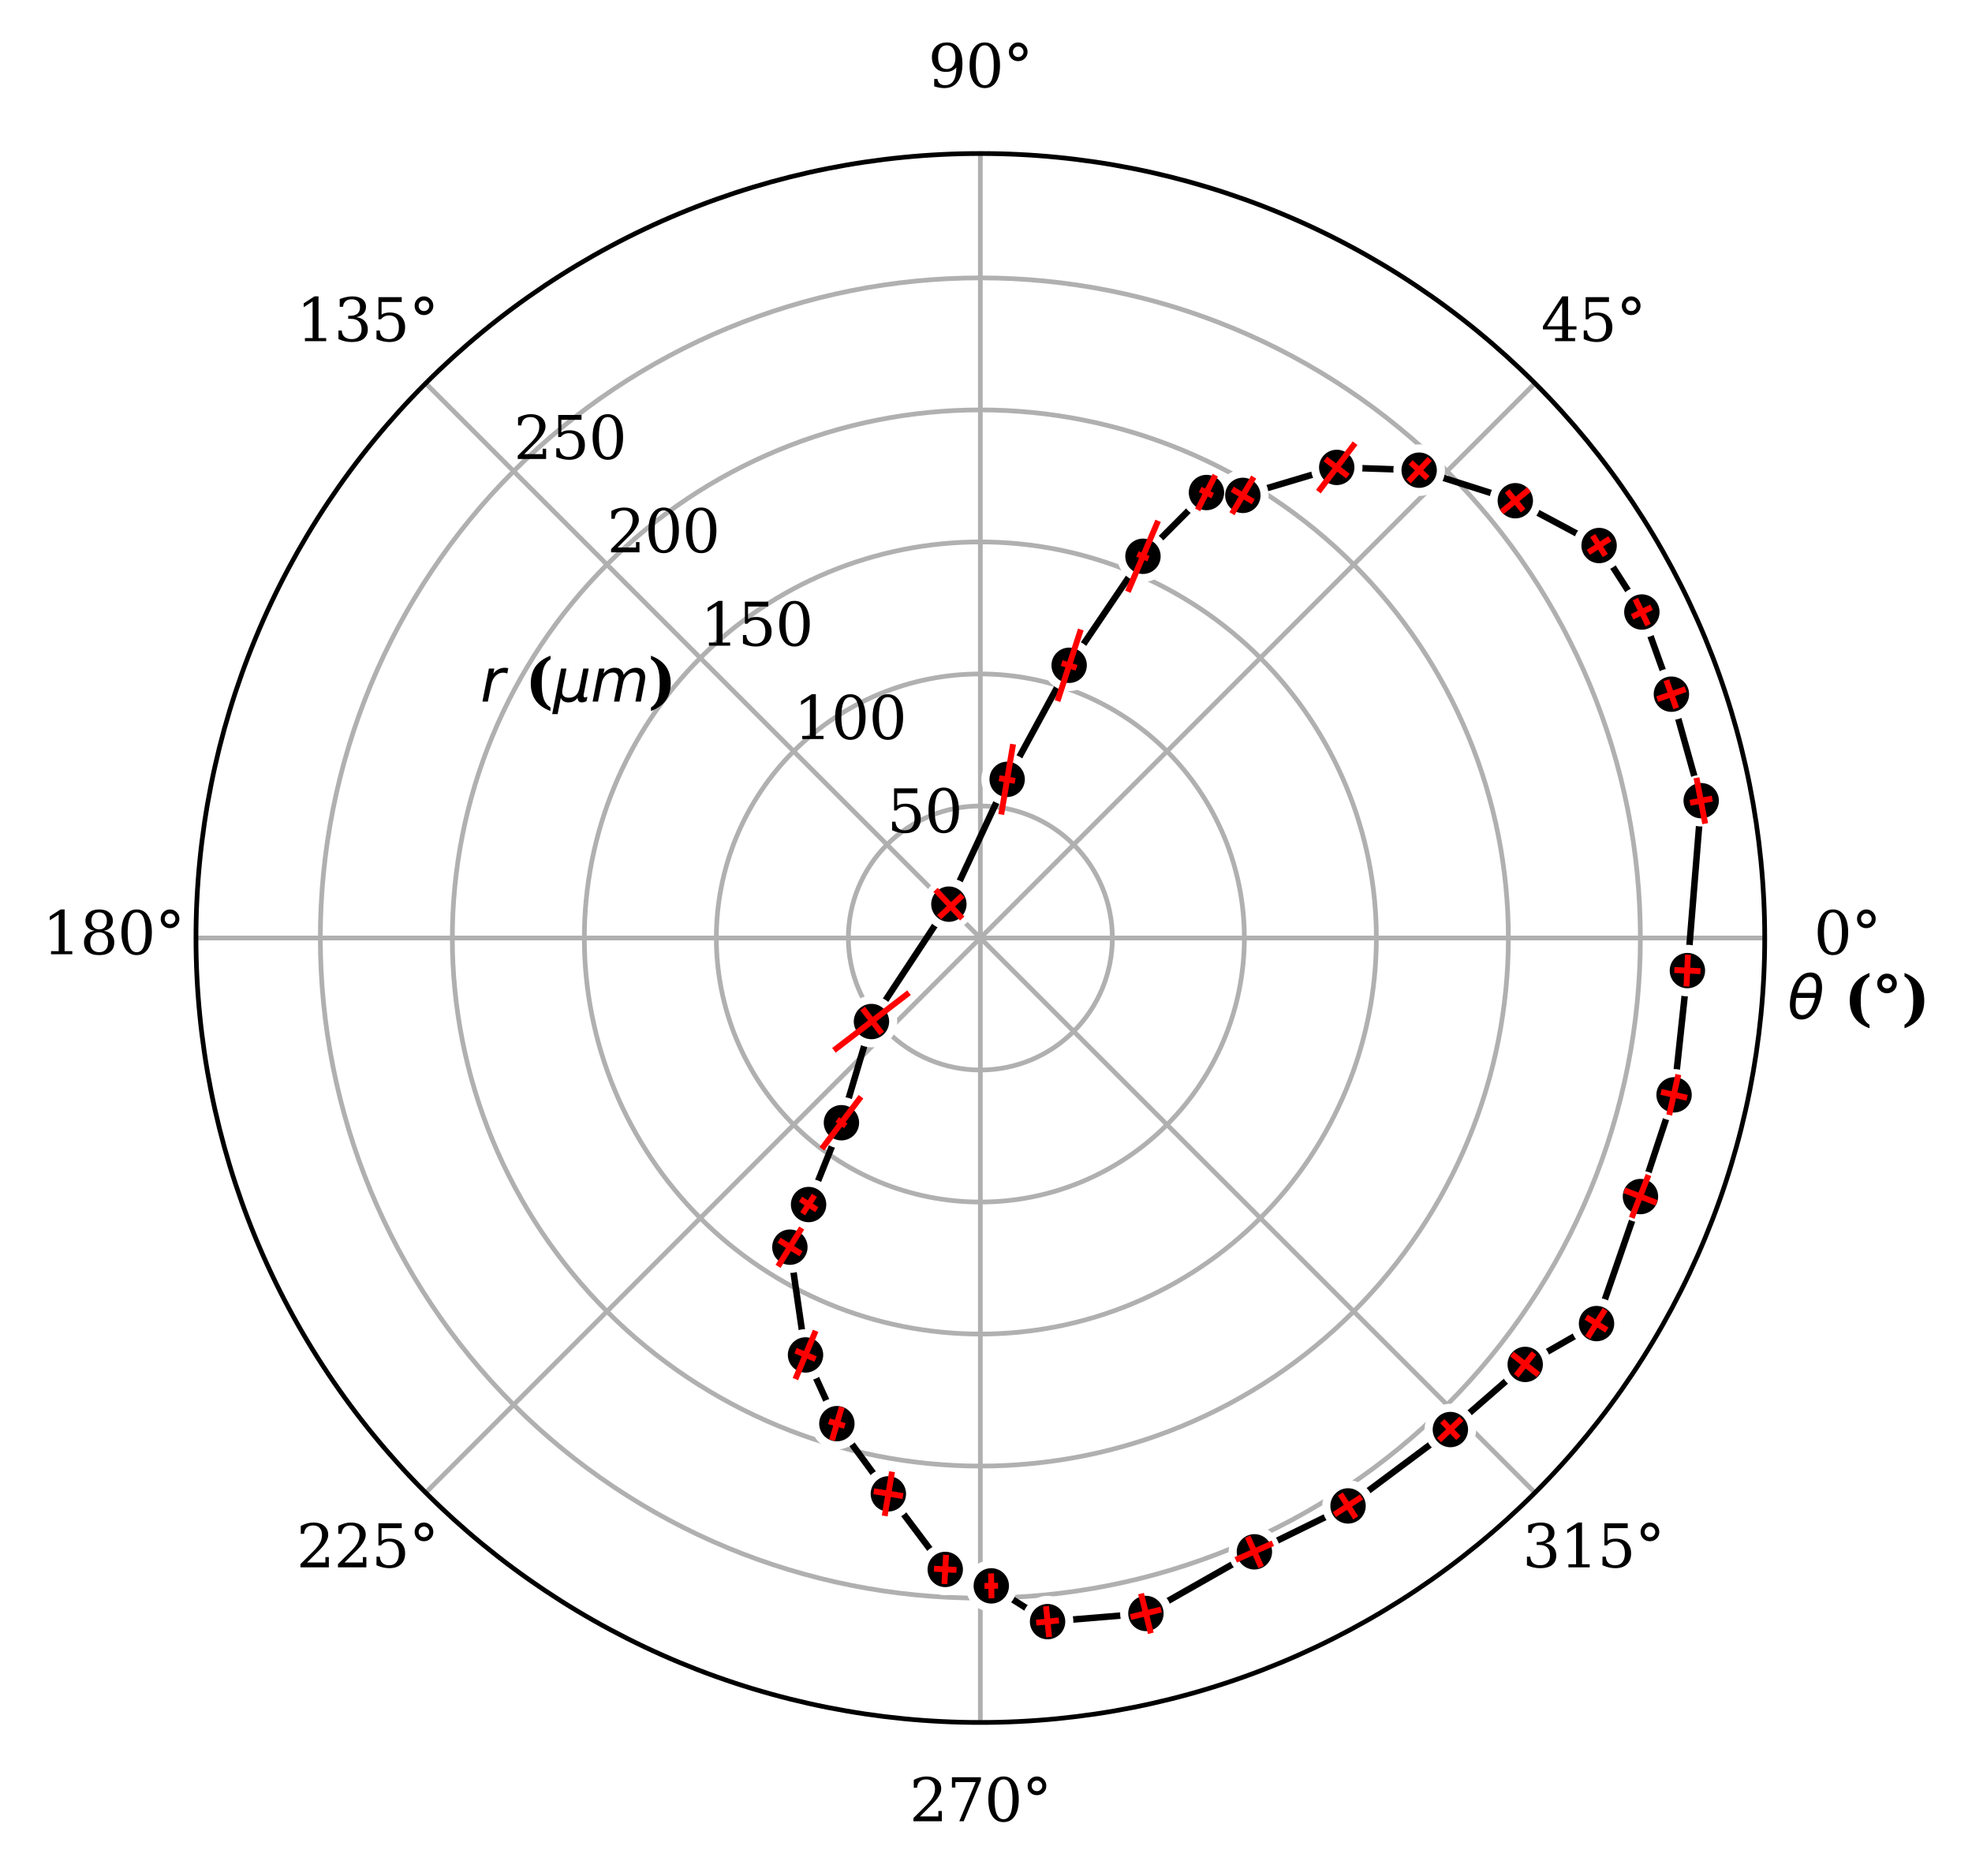 <?xml version="1.0" encoding="utf-8" standalone="no"?>
<!DOCTYPE svg PUBLIC "-//W3C//DTD SVG 1.1//EN"
  "http://www.w3.org/Graphics/SVG/1.1/DTD/svg11.dtd">
<svg xmlns:xlink="http://www.w3.org/1999/xlink" width="334.517pt" height="318.19pt" viewBox="0 0 334.517 318.19" xmlns="http://www.w3.org/2000/svg" version="1.1">
 <defs>
  <style type="text/css">*{stroke-linejoin: round; stroke-linecap: butt}</style>
 </defs>
 <g id="figure_1">
  <g id="patch_1">
   <path d="M 0 318.19 
L 334.517 318.19 
L 334.517 0 
L 0 0 
z
" style="fill: #ffffff"/>
  </g>
  <g id="axes_1">
   <g id="patch_2">
    <path d="M 299.356 159.095 
C 299.356 141.622 295.914 124.319 289.227 108.177 
C 282.541 92.034 272.74 77.365 260.385 65.01 
C 248.029 52.655 233.361 42.854 217.218 36.167 
C 201.075 29.481 183.773 26.039 166.3 26.039 
C 148.827 26.039 131.524 29.481 115.381 36.167 
C 99.239 42.854 84.57 52.655 72.215 65.01 
C 59.86 77.365 50.059 92.034 43.372 108.177 
C 36.686 124.319 33.244 141.622 33.244 159.095 
C 33.244 176.568 36.686 193.871 43.372 210.013 
C 50.059 226.156 59.86 240.825 72.215 253.18 
C 84.57 265.535 99.239 275.336 115.381 282.023 
C 131.524 288.709 148.827 292.151 166.3 292.151 
C 183.773 292.151 201.075 288.709 217.218 282.023 
C 233.361 275.336 248.029 265.535 260.385 253.18 
C 272.74 240.825 282.541 226.156 289.227 210.013 
C 295.914 193.871 299.356 176.568 299.356 159.095 
M 166.3 159.095 
C 166.3 159.095 166.3 159.095 166.3 159.095 
C 166.3 159.095 166.3 159.095 166.3 159.095 
C 166.3 159.095 166.3 159.095 166.3 159.095 
C 166.3 159.095 166.3 159.095 166.3 159.095 
C 166.3 159.095 166.3 159.095 166.3 159.095 
C 166.3 159.095 166.3 159.095 166.3 159.095 
C 166.3 159.095 166.3 159.095 166.3 159.095 
C 166.3 159.095 166.3 159.095 166.3 159.095 
C 166.3 159.095 166.3 159.095 166.3 159.095 
C 166.3 159.095 166.3 159.095 166.3 159.095 
C 166.3 159.095 166.3 159.095 166.3 159.095 
C 166.3 159.095 166.3 159.095 166.3 159.095 
C 166.3 159.095 166.3 159.095 166.3 159.095 
C 166.3 159.095 166.3 159.095 166.3 159.095 
C 166.3 159.095 166.3 159.095 166.3 159.095 
C 166.3 159.095 166.3 159.095 166.3 159.095 
M 299.356 159.095 
z
" style="fill: #ffffff"/>
   </g>
   <g id="matplotlib.axis_1">
    <g id="xtick_1">
     <g id="line2d_1">
      <path d="M 166.3 159.095 
L 299.356 159.095 
" clip-path="url(#p0f76229f3e)" style="fill: none; stroke: #b0b0b0; stroke-width: 0.8; stroke-linecap: square"/>
     </g>
     <g id="text_1">
      <!-- 0° -->
      <g transform="translate(307.675 161.854) scale(0.1 -0.1)">
       <defs>
        <path id="DejaVuSerif-30" d="M 2034 219 
Q 2513 219 2750 744 
Q 2988 1269 2988 2328 
Q 2988 3391 2750 3916 
Q 2513 4441 2034 4441 
Q 1556 4441 1318 3916 
Q 1081 3391 1081 2328 
Q 1081 1269 1318 744 
Q 1556 219 2034 219 
z
M 2034 -91 
Q 1275 -91 848 546 
Q 422 1184 422 2328 
Q 422 3475 848 4112 
Q 1275 4750 2034 4750 
Q 2797 4750 3222 4112 
Q 3647 3475 3647 2328 
Q 3647 1184 3222 546 
Q 2797 -91 2034 -91 
z
" transform="scale(0.016)"/>
        <path id="DejaVuSerif-b0" d="M 1600 4319 
Q 1363 4319 1200 4155 
Q 1038 3991 1038 3750 
Q 1038 3513 1198 3353 
Q 1359 3194 1600 3194 
Q 1838 3194 2000 3355 
Q 2163 3516 2163 3750 
Q 2163 3984 1997 4151 
Q 1831 4319 1600 4319 
z
M 1600 4750 
Q 1800 4750 1984 4673 
Q 2169 4597 2303 4453 
Q 2447 4313 2519 4134 
Q 2591 3956 2591 3750 
Q 2591 3338 2302 3052 
Q 2013 2766 1594 2766 
Q 1172 2766 890 3047 
Q 609 3328 609 3750 
Q 609 4169 896 4459 
Q 1184 4750 1600 4750 
z
" transform="scale(0.016)"/>
       </defs>
       <use xlink:href="#DejaVuSerif-30"/>
       <use xlink:href="#DejaVuSerif-b0" x="63.623"/>
      </g>
     </g>
    </g>
    <g id="xtick_2">
     <g id="line2d_2">
      <path d="M 166.3 159.095 
L 260.385 65.01 
" clip-path="url(#p0f76229f3e)" style="fill: none; stroke: #b0b0b0; stroke-width: 0.8; stroke-linecap: square"/>
     </g>
     <g id="text_2">
      <!-- 45° -->
      <g transform="translate(261.422 57.87) scale(0.1 -0.1)">
       <defs>
        <path id="DejaVuSerif-34" d="M 2234 1581 
L 2234 4063 
L 641 1581 
L 2234 1581 
z
M 3609 0 
L 1484 0 
L 1484 331 
L 2234 331 
L 2234 1247 
L 197 1247 
L 197 1588 
L 2241 4750 
L 2859 4750 
L 2859 1581 
L 3750 1581 
L 3750 1247 
L 2859 1247 
L 2859 331 
L 3609 331 
L 3609 0 
z
" transform="scale(0.016)"/>
        <path id="DejaVuSerif-35" d="M 3219 4666 
L 3219 4153 
L 1081 4153 
L 1081 2816 
Q 1244 2928 1461 2984 
Q 1678 3041 1947 3041 
Q 2703 3041 3140 2622 
Q 3578 2203 3578 1478 
Q 3578 738 3136 323 
Q 2694 -91 1894 -91 
Q 1572 -91 1234 -12 
Q 897 66 544 225 
L 544 1131 
L 897 1131 
Q 925 688 1179 453 
Q 1434 219 1894 219 
Q 2388 219 2653 544 
Q 2919 869 2919 1478 
Q 2919 2084 2655 2407 
Q 2391 2731 1894 2731 
Q 1613 2731 1398 2631 
Q 1184 2531 1019 2322 
L 750 2322 
L 750 4666 
L 3219 4666 
z
" transform="scale(0.016)"/>
       </defs>
       <use xlink:href="#DejaVuSerif-34"/>
       <use xlink:href="#DejaVuSerif-35" x="63.623"/>
       <use xlink:href="#DejaVuSerif-b0" x="127.246"/>
      </g>
     </g>
    </g>
    <g id="xtick_3">
     <g id="line2d_3">
      <path d="M 166.3 159.095 
L 166.3 26.039 
" clip-path="url(#p0f76229f3e)" style="fill: none; stroke: #b0b0b0; stroke-width: 0.8; stroke-linecap: square"/>
     </g>
     <g id="text_3">
      <!-- 90° -->
      <g transform="translate(157.437 14.798) scale(0.1 -0.1)">
       <defs>
        <path id="DejaVuSerif-39" d="M 2994 2091 
Q 2784 1856 2512 1740 
Q 2241 1625 1900 1625 
Q 1206 1625 804 2044 
Q 403 2463 403 3188 
Q 403 3897 839 4323 
Q 1275 4750 2003 4750 
Q 2794 4750 3217 4161 
Q 3641 3572 3641 2478 
Q 3641 1253 3137 581 
Q 2634 -91 1722 -91 
Q 1475 -91 1203 -44 
Q 931 3 647 97 
L 647 872 
L 997 872 
Q 1038 556 1241 387 
Q 1444 219 1784 219 
Q 2391 219 2687 676 
Q 2984 1134 2994 2091 
z
M 1978 4441 
Q 1534 4441 1298 4117 
Q 1063 3794 1063 3188 
Q 1063 2581 1298 2256 
Q 1534 1931 1978 1931 
Q 2422 1931 2658 2245 
Q 2894 2559 2894 3150 
Q 2894 3772 2656 4106 
Q 2419 4441 1978 4441 
z
" transform="scale(0.016)"/>
       </defs>
       <use xlink:href="#DejaVuSerif-39"/>
       <use xlink:href="#DejaVuSerif-30" x="63.623"/>
       <use xlink:href="#DejaVuSerif-b0" x="127.246"/>
      </g>
     </g>
    </g>
    <g id="xtick_4">
     <g id="line2d_4">
      <path d="M 166.3 159.095 
L 72.215 65.01 
" clip-path="url(#p0f76229f3e)" style="fill: none; stroke: #b0b0b0; stroke-width: 0.8; stroke-linecap: square"/>
     </g>
     <g id="text_4">
      <!-- 135° -->
      <g transform="translate(50.272 57.87) scale(0.1 -0.1)">
       <defs>
        <path id="DejaVuSerif-31" d="M 909 0 
L 909 331 
L 1722 331 
L 1722 4213 
L 781 3603 
L 781 4013 
L 1919 4750 
L 2350 4750 
L 2350 331 
L 3163 331 
L 3163 0 
L 909 0 
z
" transform="scale(0.016)"/>
        <path id="DejaVuSerif-33" d="M 622 4469 
Q 988 4606 1323 4678 
Q 1659 4750 1953 4750 
Q 2638 4750 3022 4454 
Q 3406 4159 3406 3634 
Q 3406 3213 3140 2930 
Q 2875 2647 2388 2547 
Q 2963 2466 3280 2130 
Q 3597 1794 3597 1259 
Q 3597 606 3158 257 
Q 2719 -91 1894 -91 
Q 1528 -91 1179 -12 
Q 831 66 488 225 
L 488 1131 
L 838 1131 
Q 869 681 1141 450 
Q 1413 219 1906 219 
Q 2384 219 2661 495 
Q 2938 772 2938 1253 
Q 2938 1803 2653 2086 
Q 2369 2369 1819 2369 
L 1522 2369 
L 1522 2688 
L 1678 2688 
Q 2225 2688 2498 2914 
Q 2772 3141 2772 3597 
Q 2772 4006 2547 4223 
Q 2322 4441 1900 4441 
Q 1478 4441 1245 4241 
Q 1013 4041 972 3647 
L 622 3647 
L 622 4469 
z
" transform="scale(0.016)"/>
       </defs>
       <use xlink:href="#DejaVuSerif-31"/>
       <use xlink:href="#DejaVuSerif-33" x="63.623"/>
       <use xlink:href="#DejaVuSerif-35" x="127.246"/>
       <use xlink:href="#DejaVuSerif-b0" x="190.869"/>
      </g>
     </g>
    </g>
    <g id="xtick_5">
     <g id="line2d_5">
      <path d="M 166.3 159.095 
L 33.244 159.095 
" clip-path="url(#p0f76229f3e)" style="fill: none; stroke: #b0b0b0; stroke-width: 0.8; stroke-linecap: square"/>
     </g>
     <g id="text_5">
      <!-- 180° -->
      <g transform="translate(7.2 161.854) scale(0.1 -0.1)">
       <defs>
        <path id="DejaVuSerif-38" d="M 2981 1275 
Q 2981 1775 2732 2051 
Q 2484 2328 2034 2328 
Q 1584 2328 1336 2051 
Q 1088 1775 1088 1275 
Q 1088 772 1336 495 
Q 1584 219 2034 219 
Q 2484 219 2732 495 
Q 2981 772 2981 1275 
z
M 2853 3541 
Q 2853 3966 2637 4203 
Q 2422 4441 2034 4441 
Q 1650 4441 1433 4203 
Q 1216 3966 1216 3541 
Q 1216 3113 1433 2875 
Q 1650 2638 2034 2638 
Q 2422 2638 2637 2875 
Q 2853 3113 2853 3541 
z
M 2516 2484 
Q 3047 2413 3344 2092 
Q 3641 1772 3641 1275 
Q 3641 619 3225 264 
Q 2809 -91 2034 -91 
Q 1263 -91 845 264 
Q 428 619 428 1275 
Q 428 1772 725 2092 
Q 1022 2413 1556 2484 
Q 1084 2569 832 2842 
Q 581 3116 581 3541 
Q 581 4103 968 4426 
Q 1356 4750 2034 4750 
Q 2713 4750 3100 4426 
Q 3488 4103 3488 3541 
Q 3488 3116 3236 2842 
Q 2984 2569 2516 2484 
z
" transform="scale(0.016)"/>
       </defs>
       <use xlink:href="#DejaVuSerif-31"/>
       <use xlink:href="#DejaVuSerif-38" x="63.623"/>
       <use xlink:href="#DejaVuSerif-30" x="127.246"/>
       <use xlink:href="#DejaVuSerif-b0" x="190.869"/>
      </g>
     </g>
    </g>
    <g id="xtick_6">
     <g id="line2d_6">
      <path d="M 166.3 159.095 
L 72.215 253.18 
" clip-path="url(#p0f76229f3e)" style="fill: none; stroke: #b0b0b0; stroke-width: 0.8; stroke-linecap: square"/>
     </g>
     <g id="text_6">
      <!-- 225° -->
      <g transform="translate(50.272 265.839) scale(0.1 -0.1)">
       <defs>
        <path id="DejaVuSerif-32" d="M 819 3553 
L 469 3553 
L 469 4384 
Q 803 4563 1142 4656 
Q 1481 4750 1806 4750 
Q 2534 4750 2956 4397 
Q 3378 4044 3378 3438 
Q 3378 2753 2422 1800 
Q 2347 1728 2309 1691 
L 1131 513 
L 3078 513 
L 3078 1088 
L 3444 1088 
L 3444 0 
L 434 0 
L 434 341 
L 1850 1753 
Q 2319 2222 2519 2614 
Q 2719 3006 2719 3438 
Q 2719 3909 2473 4175 
Q 2228 4441 1797 4441 
Q 1350 4441 1106 4219 
Q 863 3997 819 3553 
z
" transform="scale(0.016)"/>
       </defs>
       <use xlink:href="#DejaVuSerif-32"/>
       <use xlink:href="#DejaVuSerif-32" x="63.623"/>
       <use xlink:href="#DejaVuSerif-35" x="127.246"/>
       <use xlink:href="#DejaVuSerif-b0" x="190.869"/>
      </g>
     </g>
    </g>
    <g id="xtick_7">
     <g id="line2d_7">
      <path d="M 166.3 159.095 
L 166.3 292.151 
" clip-path="url(#p0f76229f3e)" style="fill: none; stroke: #b0b0b0; stroke-width: 0.8; stroke-linecap: square"/>
     </g>
     <g id="text_7">
      <!-- 270° -->
      <g transform="translate(154.256 308.91) scale(0.1 -0.1)">
       <defs>
        <path id="DejaVuSerif-37" d="M 3609 4347 
L 1784 0 
L 1319 0 
L 3059 4153 
L 903 4153 
L 903 3578 
L 538 3578 
L 538 4666 
L 3609 4666 
L 3609 4347 
z
" transform="scale(0.016)"/>
       </defs>
       <use xlink:href="#DejaVuSerif-32"/>
       <use xlink:href="#DejaVuSerif-37" x="63.623"/>
       <use xlink:href="#DejaVuSerif-30" x="127.246"/>
       <use xlink:href="#DejaVuSerif-b0" x="190.869"/>
      </g>
     </g>
    </g>
    <g id="xtick_8">
     <g id="line2d_8">
      <path d="M 166.3 159.095 
L 260.385 253.18 
" clip-path="url(#p0f76229f3e)" style="fill: none; stroke: #b0b0b0; stroke-width: 0.8; stroke-linecap: square"/>
     </g>
     <g id="text_8">
      <!-- 315° -->
      <g transform="translate(258.24 265.839) scale(0.1 -0.1)">
       <use xlink:href="#DejaVuSerif-33"/>
       <use xlink:href="#DejaVuSerif-31" x="63.623"/>
       <use xlink:href="#DejaVuSerif-35" x="127.246"/>
       <use xlink:href="#DejaVuSerif-b0" x="190.869"/>
      </g>
     </g>
    </g>
   </g>
   <g id="matplotlib.axis_2">
    <g id="ytick_1">
     <g id="line2d_9">
      <path d="M 188.692 159.095 
C 188.692 156.155 188.113 153.243 186.988 150.526 
C 185.862 147.809 184.213 145.34 182.134 143.261 
C 180.054 141.182 177.586 139.532 174.869 138.407 
C 172.152 137.282 169.24 136.703 166.3 136.703 
C 163.359 136.703 160.447 137.282 157.731 138.407 
C 155.014 139.532 152.545 141.182 150.466 143.261 
C 148.387 145.34 146.737 147.809 145.612 150.526 
C 144.487 153.243 143.907 156.155 143.907 159.095 
C 143.907 162.036 144.487 164.948 145.612 167.664 
C 146.737 170.381 148.387 172.85 150.466 174.929 
C 152.545 177.008 155.014 178.658 157.731 179.783 
C 160.447 180.908 163.359 181.488 166.3 181.488 
C 169.24 181.488 172.152 180.908 174.869 179.783 
C 177.586 178.658 180.054 177.008 182.134 174.929 
C 184.213 172.85 185.862 170.381 186.988 167.664 
C 188.113 164.948 188.692 162.036 188.692 159.095 
" clip-path="url(#p0f76229f3e)" style="fill: none; stroke: #b0b0b0; stroke-width: 0.8; stroke-linecap: square"/>
     </g>
     <g id="text_9">
      <!-- 50 -->
      <g transform="translate(150.466 141.182) scale(0.1 -0.1)">
       <use xlink:href="#DejaVuSerif-35"/>
       <use xlink:href="#DejaVuSerif-30" x="63.623"/>
      </g>
     </g>
    </g>
    <g id="ytick_2">
     <g id="line2d_10">
      <path d="M 211.085 159.095 
C 211.085 153.214 209.926 147.39 207.676 141.957 
C 205.425 136.523 202.126 131.586 197.967 127.427 
C 193.809 123.269 188.872 119.97 183.438 117.719 
C 178.005 115.469 172.181 114.31 166.3 114.31 
C 160.419 114.31 154.595 115.469 149.161 117.719 
C 143.728 119.97 138.791 123.269 134.632 127.427 
C 130.473 131.586 127.174 136.523 124.924 141.957 
C 122.673 147.39 121.515 153.214 121.515 159.095 
C 121.515 164.976 122.673 170.8 124.924 176.234 
C 127.174 181.667 130.473 186.604 134.632 190.763 
C 138.791 194.921 143.728 198.22 149.161 200.471 
C 154.595 202.722 160.419 203.88 166.3 203.88 
C 172.181 203.88 178.005 202.722 183.438 200.471 
C 188.872 198.22 193.809 194.921 197.967 190.763 
C 202.126 186.604 205.425 181.667 207.676 176.234 
C 209.926 170.8 211.085 164.976 211.085 159.095 
" clip-path="url(#p0f76229f3e)" style="fill: none; stroke: #b0b0b0; stroke-width: 0.8; stroke-linecap: square"/>
     </g>
     <g id="text_10">
      <!-- 100 -->
      <g transform="translate(134.632 125.348) scale(0.1 -0.1)">
       <use xlink:href="#DejaVuSerif-31"/>
       <use xlink:href="#DejaVuSerif-30" x="63.623"/>
       <use xlink:href="#DejaVuSerif-30" x="127.246"/>
      </g>
     </g>
    </g>
    <g id="ytick_3">
     <g id="line2d_11">
      <path d="M 233.477 159.095 
C 233.477 150.273 231.739 141.538 228.364 133.387 
C 224.988 125.237 220.039 117.831 213.801 111.593 
C 207.564 105.356 200.158 100.407 192.007 97.031 
C 183.857 93.655 175.121 91.918 166.3 91.918 
C 157.478 91.918 148.742 93.655 140.592 97.031 
C 132.442 100.407 125.036 105.356 118.798 111.593 
C 112.56 117.831 107.612 125.237 104.236 133.387 
C 100.86 141.538 99.122 150.273 99.122 159.095 
C 99.122 167.917 100.86 176.653 104.236 184.803 
C 107.612 192.953 112.56 200.359 118.798 206.597 
C 125.036 212.835 132.442 217.783 140.592 221.159 
C 148.742 224.535 157.478 226.272 166.3 226.272 
C 175.121 226.272 183.857 224.535 192.007 221.159 
C 200.158 217.783 207.564 212.835 213.801 206.597 
C 220.039 200.359 224.988 192.953 228.364 184.803 
C 231.739 176.653 233.477 167.917 233.477 159.095 
" clip-path="url(#p0f76229f3e)" style="fill: none; stroke: #b0b0b0; stroke-width: 0.8; stroke-linecap: square"/>
     </g>
     <g id="text_11">
      <!-- 150 -->
      <g transform="translate(118.798 109.514) scale(0.1 -0.1)">
       <use xlink:href="#DejaVuSerif-31"/>
       <use xlink:href="#DejaVuSerif-35" x="63.623"/>
       <use xlink:href="#DejaVuSerif-30" x="127.246"/>
      </g>
     </g>
    </g>
    <g id="ytick_4">
     <g id="line2d_12">
      <path d="M 255.87 159.095 
C 255.87 147.333 253.553 135.685 249.052 124.818 
C 244.55 113.951 237.952 104.077 229.635 95.76 
C 221.318 87.442 211.444 80.844 200.577 76.343 
C 189.71 71.842 178.062 69.525 166.3 69.525 
C 154.538 69.525 142.89 71.842 132.023 76.343 
C 121.156 80.844 111.281 87.442 102.964 95.76 
C 94.647 104.077 88.049 113.951 83.548 124.818 
C 79.047 135.685 76.73 147.333 76.73 159.095 
C 76.73 170.857 79.047 182.505 83.548 193.372 
C 88.049 204.239 94.647 214.113 102.964 222.431 
C 111.281 230.748 121.156 237.346 132.023 241.847 
C 142.89 246.348 154.538 248.665 166.3 248.665 
C 178.062 248.665 189.71 246.348 200.577 241.847 
C 211.444 237.346 221.318 230.748 229.635 222.431 
C 237.952 214.113 244.55 204.239 249.052 193.372 
C 253.553 182.505 255.87 170.857 255.87 159.095 
" clip-path="url(#p0f76229f3e)" style="fill: none; stroke: #b0b0b0; stroke-width: 0.8; stroke-linecap: square"/>
     </g>
     <g id="text_12">
      <!-- 200 -->
      <g transform="translate(102.964 93.68) scale(0.1 -0.1)">
       <use xlink:href="#DejaVuSerif-32"/>
       <use xlink:href="#DejaVuSerif-30" x="63.623"/>
       <use xlink:href="#DejaVuSerif-30" x="127.246"/>
      </g>
     </g>
    </g>
    <g id="ytick_5">
     <g id="line2d_13">
      <path d="M 278.262 159.095 
C 278.262 144.392 275.366 129.833 269.739 116.249 
C 264.113 102.665 255.866 90.322 245.469 79.926 
C 235.073 69.529 222.729 61.282 209.146 55.655 
C 195.562 50.029 181.003 47.133 166.3 47.133 
C 151.597 47.133 137.037 50.029 123.454 55.655 
C 109.87 61.282 97.527 69.529 87.13 79.926 
C 76.734 90.322 68.487 102.665 62.86 116.249 
C 57.234 129.833 54.337 144.392 54.337 159.095 
C 54.337 173.798 57.234 188.358 62.86 201.941 
C 68.487 215.525 76.734 227.868 87.13 238.264 
C 97.527 248.661 109.87 256.908 123.454 262.535 
C 137.037 268.161 151.597 271.057 166.3 271.057 
C 181.003 271.057 195.562 268.161 209.146 262.535 
C 222.729 256.908 235.073 248.661 245.469 238.264 
C 255.866 227.868 264.113 215.525 269.739 201.941 
C 275.366 188.358 278.262 173.798 278.262 159.095 
" clip-path="url(#p0f76229f3e)" style="fill: none; stroke: #b0b0b0; stroke-width: 0.8; stroke-linecap: square"/>
     </g>
     <g id="text_13">
      <!-- 250 -->
      <g transform="translate(87.13 77.846) scale(0.1 -0.1)">
       <use xlink:href="#DejaVuSerif-32"/>
       <use xlink:href="#DejaVuSerif-35" x="63.623"/>
       <use xlink:href="#DejaVuSerif-30" x="127.246"/>
      </g>
     </g>
    </g>
   </g>
   <g id="patch_3">
    <path d="M 299.356 159.095 
C 299.356 141.622 295.914 124.319 289.227 108.177 
C 282.541 92.034 272.74 77.365 260.385 65.01 
C 248.029 52.655 233.361 42.854 217.218 36.167 
C 201.075 29.481 183.773 26.039 166.3 26.039 
C 148.827 26.039 131.524 29.481 115.381 36.167 
C 99.239 42.854 84.57 52.655 72.215 65.01 
C 59.86 77.365 50.059 92.034 43.372 108.177 
C 36.686 124.319 33.244 141.622 33.244 159.095 
C 33.244 176.568 36.686 193.871 43.372 210.013 
C 50.059 226.156 59.86 240.825 72.215 253.18 
C 84.57 265.535 99.239 275.336 115.381 282.023 
C 131.524 288.709 148.827 292.151 166.3 292.151 
C 183.773 292.151 201.075 288.709 217.218 282.023 
C 233.361 275.336 248.029 265.535 260.385 253.18 
C 272.74 240.825 282.541 226.156 289.227 210.013 
C 295.914 193.871 299.356 176.568 299.356 159.095 
" style="fill: none; stroke: #000000; stroke-width: 0.8; stroke-linejoin: miter; stroke-linecap: square"/>
   </g>
   <g id="line2d_14">
    <path d="M 160.961 153.356 
L 147.829 173.265 
L 142.734 190.428 
L 137.162 204.304 
L 133.99 211.536 
L 136.644 229.815 
L 141.962 241.47 
L 150.695 253.374 
L 160.345 266.195 
L 168.155 268.983 
L 177.704 275.049 
L 194.385 273.663 
L 212.788 263.209 
L 228.673 255.424 
L 246.031 242.47 
L 258.726 231.422 
L 270.825 224.496 
L 278.275 202.951 
L 283.979 185.698 
L 286.241 164.623 
L 288.579 135.806 
L 283.525 117.742 
L 278.514 103.807 
L 271.261 92.528 
L 257.046 84.931 
L 240.736 79.749 
L 226.754 79.278 
L 210.826 84.024 
L 204.656 83.539 
L 193.885 94.353 
L 181.365 112.841 
L 170.846 132.186 
L 160.961 153.356 
" clip-path="url(#p0f76229f3e)" style="fill: none; stroke: #000000; stroke-width: 1.1; stroke-linecap: square"/>
   </g>
   <g id="PathCollection_1">
    <defs>
     <path id="m8f4372064c" d="M 0 3.873 
C 1.027 3.873 2.012 3.465 2.739 2.739 
C 3.465 2.012 3.873 1.027 3.873 0 
C 3.873 -1.027 3.465 -2.012 2.739 -2.739 
C 2.012 -3.465 1.027 -3.873 0 -3.873 
C -1.027 -3.873 -2.012 -3.465 -2.739 -2.739 
C -3.465 -2.012 -3.873 -1.027 -3.873 0 
C -3.873 1.027 -3.465 2.012 -2.739 2.739 
C -2.012 3.465 -1.027 3.873 0 3.873 
z
" style="stroke: #ffffff"/>
    </defs>
    <g clip-path="url(#p0f76229f3e)">
     <use xlink:href="#m8f4372064c" x="160.961" y="153.356" style="fill: #ffffff; stroke: #ffffff"/>
     <use xlink:href="#m8f4372064c" x="147.829" y="173.265" style="fill: #ffffff; stroke: #ffffff"/>
     <use xlink:href="#m8f4372064c" x="142.734" y="190.428" style="fill: #ffffff; stroke: #ffffff"/>
     <use xlink:href="#m8f4372064c" x="137.162" y="204.304" style="fill: #ffffff; stroke: #ffffff"/>
     <use xlink:href="#m8f4372064c" x="133.99" y="211.536" style="fill: #ffffff; stroke: #ffffff"/>
     <use xlink:href="#m8f4372064c" x="136.644" y="229.815" style="fill: #ffffff; stroke: #ffffff"/>
     <use xlink:href="#m8f4372064c" x="141.962" y="241.47" style="fill: #ffffff; stroke: #ffffff"/>
     <use xlink:href="#m8f4372064c" x="150.695" y="253.374" style="fill: #ffffff; stroke: #ffffff"/>
     <use xlink:href="#m8f4372064c" x="160.345" y="266.195" style="fill: #ffffff; stroke: #ffffff"/>
     <use xlink:href="#m8f4372064c" x="168.155" y="268.983" style="fill: #ffffff; stroke: #ffffff"/>
     <use xlink:href="#m8f4372064c" x="177.704" y="275.049" style="fill: #ffffff; stroke: #ffffff"/>
     <use xlink:href="#m8f4372064c" x="194.385" y="273.663" style="fill: #ffffff; stroke: #ffffff"/>
     <use xlink:href="#m8f4372064c" x="212.788" y="263.209" style="fill: #ffffff; stroke: #ffffff"/>
     <use xlink:href="#m8f4372064c" x="228.673" y="255.424" style="fill: #ffffff; stroke: #ffffff"/>
     <use xlink:href="#m8f4372064c" x="246.031" y="242.47" style="fill: #ffffff; stroke: #ffffff"/>
     <use xlink:href="#m8f4372064c" x="258.726" y="231.422" style="fill: #ffffff; stroke: #ffffff"/>
     <use xlink:href="#m8f4372064c" x="270.825" y="224.496" style="fill: #ffffff; stroke: #ffffff"/>
     <use xlink:href="#m8f4372064c" x="278.275" y="202.951" style="fill: #ffffff; stroke: #ffffff"/>
     <use xlink:href="#m8f4372064c" x="283.979" y="185.698" style="fill: #ffffff; stroke: #ffffff"/>
     <use xlink:href="#m8f4372064c" x="286.241" y="164.623" style="fill: #ffffff; stroke: #ffffff"/>
     <use xlink:href="#m8f4372064c" x="288.579" y="135.806" style="fill: #ffffff; stroke: #ffffff"/>
     <use xlink:href="#m8f4372064c" x="283.525" y="117.742" style="fill: #ffffff; stroke: #ffffff"/>
     <use xlink:href="#m8f4372064c" x="278.514" y="103.807" style="fill: #ffffff; stroke: #ffffff"/>
     <use xlink:href="#m8f4372064c" x="271.261" y="92.528" style="fill: #ffffff; stroke: #ffffff"/>
     <use xlink:href="#m8f4372064c" x="257.046" y="84.931" style="fill: #ffffff; stroke: #ffffff"/>
     <use xlink:href="#m8f4372064c" x="240.736" y="79.749" style="fill: #ffffff; stroke: #ffffff"/>
     <use xlink:href="#m8f4372064c" x="226.754" y="79.278" style="fill: #ffffff; stroke: #ffffff"/>
     <use xlink:href="#m8f4372064c" x="210.826" y="84.024" style="fill: #ffffff; stroke: #ffffff"/>
     <use xlink:href="#m8f4372064c" x="204.656" y="83.539" style="fill: #ffffff; stroke: #ffffff"/>
     <use xlink:href="#m8f4372064c" x="193.885" y="94.353" style="fill: #ffffff; stroke: #ffffff"/>
     <use xlink:href="#m8f4372064c" x="181.365" y="112.841" style="fill: #ffffff; stroke: #ffffff"/>
     <use xlink:href="#m8f4372064c" x="170.846" y="132.186" style="fill: #ffffff; stroke: #ffffff"/>
    </g>
   </g>
   <g id="PathCollection_2">
    <defs>
     <path id="me58c6d74be" d="M 0 2.5 
C 0.663 2.5 1.299 2.237 1.768 1.768 
C 2.237 1.299 2.5 0.663 2.5 0 
C 2.5 -0.663 2.237 -1.299 1.768 -1.768 
C 1.299 -2.237 0.663 -2.5 0 -2.5 
C -0.663 -2.5 -1.299 -2.237 -1.768 -1.768 
C -2.237 -1.299 -2.5 -0.663 -2.5 0 
C -2.5 0.663 -2.237 1.299 -1.768 1.768 
C -1.299 2.237 -0.663 2.5 0 2.5 
z
" style="stroke: #000000"/>
    </defs>
    <g clip-path="url(#p0f76229f3e)">
     <use xlink:href="#me58c6d74be" x="160.961" y="153.356" style="stroke: #000000"/>
     <use xlink:href="#me58c6d74be" x="147.829" y="173.265" style="stroke: #000000"/>
     <use xlink:href="#me58c6d74be" x="142.734" y="190.428" style="stroke: #000000"/>
     <use xlink:href="#me58c6d74be" x="137.162" y="204.304" style="stroke: #000000"/>
     <use xlink:href="#me58c6d74be" x="133.99" y="211.536" style="stroke: #000000"/>
     <use xlink:href="#me58c6d74be" x="136.644" y="229.815" style="stroke: #000000"/>
     <use xlink:href="#me58c6d74be" x="141.962" y="241.47" style="stroke: #000000"/>
     <use xlink:href="#me58c6d74be" x="150.695" y="253.374" style="stroke: #000000"/>
     <use xlink:href="#me58c6d74be" x="160.345" y="266.195" style="stroke: #000000"/>
     <use xlink:href="#me58c6d74be" x="168.155" y="268.983" style="stroke: #000000"/>
     <use xlink:href="#me58c6d74be" x="177.704" y="275.049" style="stroke: #000000"/>
     <use xlink:href="#me58c6d74be" x="194.385" y="273.663" style="stroke: #000000"/>
     <use xlink:href="#me58c6d74be" x="212.788" y="263.209" style="stroke: #000000"/>
     <use xlink:href="#me58c6d74be" x="228.673" y="255.424" style="stroke: #000000"/>
     <use xlink:href="#me58c6d74be" x="246.031" y="242.47" style="stroke: #000000"/>
     <use xlink:href="#me58c6d74be" x="258.726" y="231.422" style="stroke: #000000"/>
     <use xlink:href="#me58c6d74be" x="270.825" y="224.496" style="stroke: #000000"/>
     <use xlink:href="#me58c6d74be" x="278.275" y="202.951" style="stroke: #000000"/>
     <use xlink:href="#me58c6d74be" x="283.979" y="185.698" style="stroke: #000000"/>
     <use xlink:href="#me58c6d74be" x="286.241" y="164.623" style="stroke: #000000"/>
     <use xlink:href="#me58c6d74be" x="288.579" y="135.806" style="stroke: #000000"/>
     <use xlink:href="#me58c6d74be" x="283.525" y="117.742" style="stroke: #000000"/>
     <use xlink:href="#me58c6d74be" x="278.514" y="103.807" style="stroke: #000000"/>
     <use xlink:href="#me58c6d74be" x="271.261" y="92.528" style="stroke: #000000"/>
     <use xlink:href="#me58c6d74be" x="257.046" y="84.931" style="stroke: #000000"/>
     <use xlink:href="#me58c6d74be" x="240.736" y="79.749" style="stroke: #000000"/>
     <use xlink:href="#me58c6d74be" x="226.754" y="79.278" style="stroke: #000000"/>
     <use xlink:href="#me58c6d74be" x="210.826" y="84.024" style="stroke: #000000"/>
     <use xlink:href="#me58c6d74be" x="204.656" y="83.539" style="stroke: #000000"/>
     <use xlink:href="#me58c6d74be" x="193.885" y="94.353" style="stroke: #000000"/>
     <use xlink:href="#me58c6d74be" x="181.365" y="112.841" style="stroke: #000000"/>
     <use xlink:href="#me58c6d74be" x="170.846" y="132.186" style="stroke: #000000"/>
    </g>
   </g>
   <g id="LineCollection_1">
    <path d="M 163.291 151.857 
L 159.298 155.572 
" clip-path="url(#p0f76229f3e)" style="fill: none; stroke: #ff0000"/>
    <path d="M 146.325 171.051 
L 149.577 175.291 
" clip-path="url(#p0f76229f3e)" style="fill: none; stroke: #ff0000"/>
    <path d="M 142.019 189.877 
L 143.461 190.962 
" clip-path="url(#p0f76229f3e)" style="fill: none; stroke: #ff0000"/>
    <path d="M 135.799 203.396 
L 138.553 205.171 
" clip-path="url(#p0f76229f3e)" style="fill: none; stroke: #ff0000"/>
    <path d="M 132.148 210.356 
L 135.872 212.651 
" clip-path="url(#p0f76229f3e)" style="fill: none; stroke: #ff0000"/>
    <path d="M 134.952 229.081 
L 138.353 230.507 
" clip-path="url(#p0f76229f3e)" style="fill: none; stroke: #ff0000"/>
    <path d="M 140.617 241.06 
L 143.313 241.857 
" clip-path="url(#p0f76229f3e)" style="fill: none; stroke: #ff0000"/>
    <path d="M 148.224 252.932 
L 153.177 253.752 
" clip-path="url(#p0f76229f3e)" style="fill: none; stroke: #ff0000"/>
    <path d="M 158.437 266.072 
L 162.255 266.284 
" clip-path="url(#p0f76229f3e)" style="fill: none; stroke: #ff0000"/>
    <path d="M 167 268.996 
L 169.309 268.957 
" clip-path="url(#p0f76229f3e)" style="fill: none; stroke: #ff0000"/>
    <path d="M 175.779 275.222 
L 179.625 274.843 
" clip-path="url(#p0f76229f3e)" style="fill: none; stroke: #ff0000"/>
    <path d="M 191.786 274.269 
L 196.969 272.998 
" clip-path="url(#p0f76229f3e)" style="fill: none; stroke: #ff0000"/>
    <path d="M 209.618 264.567 
L 215.914 261.755 
" clip-path="url(#p0f76229f3e)" style="fill: none; stroke: #ff0000"/>
    <path d="M 226.343 256.894 
L 230.967 253.899 
" clip-path="url(#p0f76229f3e)" style="fill: none; stroke: #ff0000"/>
    <path d="M 244.106 244.268 
L 247.913 240.628 
" clip-path="url(#p0f76229f3e)" style="fill: none; stroke: #ff0000"/>
    <path d="M 257.198 233.333 
L 260.213 229.48 
" clip-path="url(#p0f76229f3e)" style="fill: none; stroke: #ff0000"/>
    <path d="M 269.314 226.852 
L 272.283 222.106 
" clip-path="url(#p0f76229f3e)" style="fill: none; stroke: #ff0000"/>
    <path d="M 276.794 206.559 
L 279.638 199.297 
" clip-path="url(#p0f76229f3e)" style="fill: none; stroke: #ff0000"/>
    <path d="M 283.153 189.117 
L 284.704 182.256 
" clip-path="url(#p0f76229f3e)" style="fill: none; stroke: #ff0000"/>
    <path d="M 286.087 167.299 
L 286.334 161.945 
" clip-path="url(#p0f76229f3e)" style="fill: none; stroke: #ff0000"/>
    <path d="M 289.257 139.705 
L 287.777 131.931 
" clip-path="url(#p0f76229f3e)" style="fill: none; stroke: #ff0000"/>
    <path d="M 284.338 120.123 
L 282.664 115.377 
" clip-path="url(#p0f76229f3e)" style="fill: none; stroke: #ff0000"/>
    <path d="M 279.579 106.023 
L 277.406 101.613 
" clip-path="url(#p0f76229f3e)" style="fill: none; stroke: #ff0000"/>
    <path d="M 272.319 94.226 
L 270.175 90.846 
" clip-path="url(#p0f76229f3e)" style="fill: none; stroke: #ff0000"/>
    <path d="M 258.384 86.599 
L 255.678 83.288 
" clip-path="url(#p0f76229f3e)" style="fill: none; stroke: #ff0000"/>
    <path d="M 242.155 81.104 
L 239.294 78.42 
" clip-path="url(#p0f76229f3e)" style="fill: none; stroke: #ff0000"/>
    <path d="M 228.655 80.754 
L 224.818 77.848 
" clip-path="url(#p0f76229f3e)" style="fill: none; stroke: #ff0000"/>
    <path d="M 212.599 85.104 
L 209.028 82.986 
" clip-path="url(#p0f76229f3e)" style="fill: none; stroke: #ff0000"/>
    <path d="M 205.705 84.081 
L 203.6 83.012 
" clip-path="url(#p0f76229f3e)" style="fill: none; stroke: #ff0000"/>
    <path d="M 194.819 94.759 
L 192.945 93.96 
" clip-path="url(#p0f76229f3e)" style="fill: none; stroke: #ff0000"/>
    <path d="M 182.62 113.269 
L 180.098 112.448 
" clip-path="url(#p0f76229f3e)" style="fill: none; stroke: #ff0000"/>
    <path d="M 172.198 132.45 
L 169.483 131.991 
" clip-path="url(#p0f76229f3e)" style="fill: none; stroke: #ff0000"/>
   </g>
   <g id="LineCollection_2">
    <path d="M 163.224 155.789 
L 158.698 150.923 
" clip-path="url(#p0f76229f3e)" style="fill: none; stroke: #ff0000"/>
    <path d="M 154.199 168.378 
L 141.458 178.152 
" clip-path="url(#p0f76229f3e)" style="fill: none; stroke: #ff0000"/>
    <path d="M 146.054 186.014 
L 139.414 194.842 
" clip-path="url(#p0f76229f3e)" style="fill: none; stroke: #ff0000"/>
    <path d="M 138.164 202.749 
L 136.16 205.86 
" clip-path="url(#p0f76229f3e)" style="fill: none; stroke: #ff0000"/>
    <path d="M 135.993 208.285 
L 131.987 214.788 
" clip-path="url(#p0f76229f3e)" style="fill: none; stroke: #ff0000"/>
    <path d="M 138.36 225.723 
L 134.928 233.906 
" clip-path="url(#p0f76229f3e)" style="fill: none; stroke: #ff0000"/>
    <path d="M 142.791 238.664 
L 141.133 244.275 
" clip-path="url(#p0f76229f3e)" style="fill: none; stroke: #ff0000"/>
    <path d="M 151.316 249.625 
L 150.074 257.124 
" clip-path="url(#p0f76229f3e)" style="fill: none; stroke: #ff0000"/>
    <path d="M 160.482 263.725 
L 160.208 268.665 
" clip-path="url(#p0f76229f3e)" style="fill: none; stroke: #ff0000"/>
    <path d="M 168.119 266.87 
L 168.19 271.096 
" clip-path="url(#p0f76229f3e)" style="fill: none; stroke: #ff0000"/>
    <path d="M 177.447 272.437 
L 177.96 277.661 
" clip-path="url(#p0f76229f3e)" style="fill: none; stroke: #ff0000"/>
    <path d="M 193.559 270.296 
L 195.21 277.029 
" clip-path="url(#p0f76229f3e)" style="fill: none; stroke: #ff0000"/>
    <path d="M 211.64 260.639 
L 213.935 265.779 
" clip-path="url(#p0f76229f3e)" style="fill: none; stroke: #ff0000"/>
    <path d="M 227.361 253.398 
L 229.984 257.45 
" clip-path="url(#p0f76229f3e)" style="fill: none; stroke: #ff0000"/>
    <path d="M 244.664 241.041 
L 247.397 243.898 
" clip-path="url(#p0f76229f3e)" style="fill: none; stroke: #ff0000"/>
    <path d="M 256.478 229.663 
L 260.974 233.181 
" clip-path="url(#p0f76229f3e)" style="fill: none; stroke: #ff0000"/>
    <path d="M 269.066 223.395 
L 272.585 225.597 
" clip-path="url(#p0f76229f3e)" style="fill: none; stroke: #ff0000"/>
    <path d="M 275.547 201.882 
L 281.004 204.02 
" clip-path="url(#p0f76229f3e)" style="fill: none; stroke: #ff0000"/>
    <path d="M 281.769 185.198 
L 286.188 186.197 
" clip-path="url(#p0f76229f3e)" style="fill: none; stroke: #ff0000"/>
    <path d="M 284.026 164.521 
L 288.456 164.725 
" clip-path="url(#p0f76229f3e)" style="fill: none; stroke: #ff0000"/>
    <path d="M 286.693 136.165 
L 290.464 135.447 
" clip-path="url(#p0f76229f3e)" style="fill: none; stroke: #ff0000"/>
    <path d="M 281.124 118.589 
L 285.925 116.895 
" clip-path="url(#p0f76229f3e)" style="fill: none; stroke: #ff0000"/>
    <path d="M 276.863 104.62 
L 280.164 102.994 
" clip-path="url(#p0f76229f3e)" style="fill: none; stroke: #ff0000"/>
    <path d="M 269.436 93.685 
L 273.085 91.37 
" clip-path="url(#p0f76229f3e)" style="fill: none; stroke: #ff0000"/>
    <path d="M 254.721 86.831 
L 259.371 83.031 
" clip-path="url(#p0f76229f3e)" style="fill: none; stroke: #ff0000"/>
    <path d="M 238.942 81.661 
L 242.53 77.837 
" clip-path="url(#p0f76229f3e)" style="fill: none; stroke: #ff0000"/>
    <path d="M 223.642 83.387 
L 229.866 75.169 
" clip-path="url(#p0f76229f3e)" style="fill: none; stroke: #ff0000"/>
    <path d="M 208.983 87.132 
L 212.67 80.916 
" clip-path="url(#p0f76229f3e)" style="fill: none; stroke: #ff0000"/>
    <path d="M 203.164 86.48 
L 206.149 80.599 
" clip-path="url(#p0f76229f3e)" style="fill: none; stroke: #ff0000"/>
    <path d="M 191.323 100.365 
L 196.447 88.34 
" clip-path="url(#p0f76229f3e)" style="fill: none; stroke: #ff0000"/>
    <path d="M 179.388 118.91 
L 183.341 106.773 
" clip-path="url(#p0f76229f3e)" style="fill: none; stroke: #ff0000"/>
    <path d="M 169.838 138.152 
L 171.854 126.22 
" clip-path="url(#p0f76229f3e)" style="fill: none; stroke: #ff0000"/>
   </g>
   <g id="line2d_15">
    <path d="M 160.961 153.356 
L 147.829 173.265 
L 142.734 190.428 
L 137.162 204.304 
L 133.99 211.536 
L 136.644 229.815 
L 141.962 241.47 
L 150.695 253.374 
L 160.345 266.195 
L 168.155 268.983 
L 177.704 275.049 
L 194.385 273.663 
L 212.788 263.209 
L 228.673 255.424 
L 246.031 242.47 
L 258.726 231.422 
L 270.825 224.496 
L 278.275 202.951 
L 283.979 185.698 
L 286.241 164.623 
L 288.579 135.806 
L 283.525 117.742 
L 278.514 103.807 
L 271.261 92.528 
L 257.046 84.931 
L 240.736 79.749 
L 226.754 79.278 
L 210.826 84.024 
L 204.656 83.539 
L 193.885 94.353 
L 181.365 112.841 
L 170.846 132.186 
" clip-path="url(#p0f76229f3e)" style="fill: none; stroke: #000000; stroke-opacity: 0; stroke-linecap: square"/>
   </g>
   <g id="text_14">
    <!-- $r$ ($\mu m$) -->
    <g transform="translate(81.479 118.998) scale(0.1 -0.1)">
     <defs>
      <path id="DejaVuSans-Oblique-72" d="M 2853 2969 
Q 2766 3016 2653 3041 
Q 2541 3066 2413 3066 
Q 1953 3066 1609 2717 
Q 1266 2369 1153 1784 
L 800 0 
L 225 0 
L 909 3500 
L 1484 3500 
L 1375 2956 
Q 1603 3259 1920 3421 
Q 2238 3584 2597 3584 
Q 2691 3584 2781 3573 
Q 2872 3563 2963 3538 
L 2853 2969 
z
" transform="scale(0.016)"/>
      <path id="DejaVuSerif-Bold-20" transform="scale(0.016)"/>
      <path id="DejaVuSerif-Bold-28" d="M 2694 -997 
Q 1641 -606 1122 122 
Q 603 850 603 1931 
Q 603 3013 1115 3731 
Q 1628 4450 2694 4863 
L 2694 4488 
Q 2200 4188 1983 3598 
Q 1766 3009 1766 1931 
Q 1766 856 1983 267 
Q 2200 -322 2694 -622 
L 2694 -997 
z
" transform="scale(0.016)"/>
      <path id="DejaVuSans-Oblique-3bc" d="M -84 -1331 
L 856 3500 
L 1434 3500 
L 1009 1322 
Q 997 1256 987 1175 
Q 978 1094 978 1013 
Q 978 722 1161 565 
Q 1344 409 1684 409 
Q 2147 409 2431 671 
Q 2716 934 2816 1459 
L 3213 3500 
L 3788 3500 
L 3266 809 
Q 3253 750 3248 706 
Q 3244 663 3244 628 
Q 3244 531 3283 486 
Q 3322 441 3406 441 
Q 3438 441 3492 456 
Q 3547 472 3647 513 
L 3559 50 
Q 3422 -19 3297 -55 
Q 3172 -91 3053 -91 
Q 2847 -91 2730 40 
Q 2613 172 2613 403 
Q 2438 153 2195 31 
Q 1953 -91 1625 -91 
Q 1334 -91 1117 43 
Q 900 178 831 397 
L 494 -1331 
L -84 -1331 
z
" transform="scale(0.016)"/>
      <path id="DejaVuSans-Oblique-6d" d="M 5747 2113 
L 5338 0 
L 4763 0 
L 5166 2094 
Q 5191 2228 5203 2325 
Q 5216 2422 5216 2491 
Q 5216 2772 5059 2928 
Q 4903 3084 4622 3084 
Q 4203 3084 3875 2770 
Q 3547 2456 3450 1953 
L 3066 0 
L 2491 0 
L 2900 2094 
Q 2925 2209 2937 2307 
Q 2950 2406 2950 2484 
Q 2950 2769 2794 2926 
Q 2638 3084 2363 3084 
Q 1938 3084 1609 2770 
Q 1281 2456 1184 1953 
L 800 0 
L 225 0 
L 909 3500 
L 1484 3500 
L 1375 2956 
Q 1609 3263 1923 3423 
Q 2238 3584 2597 3584 
Q 2978 3584 3223 3384 
Q 3469 3184 3519 2828 
Q 3781 3197 4126 3390 
Q 4472 3584 4856 3584 
Q 5306 3584 5551 3325 
Q 5797 3066 5797 2591 
Q 5797 2488 5784 2364 
Q 5772 2241 5747 2113 
z
" transform="scale(0.016)"/>
      <path id="DejaVuSerif-Bold-29" d="M 325 -997 
L 325 -622 
Q 819 -322 1036 267 
Q 1253 856 1253 1931 
Q 1253 3009 1036 3598 
Q 819 4188 325 4488 
L 325 4863 
Q 1391 4450 1905 3731 
Q 2419 3013 2419 1931 
Q 2419 850 1898 122 
Q 1378 -606 325 -997 
z
" transform="scale(0.016)"/>
     </defs>
     <use xlink:href="#DejaVuSans-Oblique-72" transform="translate(0 0.016)"/>
     <use xlink:href="#DejaVuSerif-Bold-20" transform="translate(41.113 0.016)"/>
     <use xlink:href="#DejaVuSerif-Bold-28" transform="translate(75.928 0.016)"/>
     <use xlink:href="#DejaVuSans-Oblique-3bc" transform="translate(123.242 0.016)"/>
     <use xlink:href="#DejaVuSans-Oblique-6d" transform="translate(186.865 0.016)"/>
     <use xlink:href="#DejaVuSerif-Bold-29" transform="translate(284.277 0.016)"/>
    </g>
   </g>
   <g id="text_15">
    <!-- $\theta$ (°) -->
    <g transform="translate(303.217 172.833) scale(0.1 -0.1)">
     <defs>
      <path id="DejaVuSans-Oblique-3b8" d="M 2913 2219 
L 925 2219 
Q 791 1284 928 888 
Q 1100 400 1566 400 
Q 2034 400 2391 891 
Q 2703 1322 2913 2219 
z
M 3009 2750 
Q 3094 3638 2984 3950 
Q 2813 4444 2353 4444 
Q 1875 4444 1525 3956 
Q 1250 3563 1034 2750 
L 3009 2750 
z
M 2444 4913 
Q 3194 4913 3494 4250 
Q 3794 3591 3566 2422 
Q 3341 1256 2781 594 
Q 2225 -72 1475 -72 
Q 722 -72 425 594 
Q 128 1256 353 2422 
Q 581 3591 1134 4250 
Q 1691 4913 2444 4913 
z
" transform="scale(0.016)"/>
      <path id="DejaVuSerif-Bold-b0" d="M 1600 4794 
Q 1806 4794 1997 4714 
Q 2188 4634 2338 4488 
Q 2484 4338 2561 4150 
Q 2638 3963 2638 3750 
Q 2638 3541 2561 3352 
Q 2484 3163 2344 3022 
Q 2194 2872 2000 2792 
Q 1806 2713 1594 2713 
Q 1153 2713 854 3011 
Q 556 3309 556 3750 
Q 556 4191 857 4492 
Q 1159 4794 1600 4794 
z
M 1600 4288 
Q 1375 4288 1219 4131 
Q 1063 3975 1063 3750 
Q 1063 3525 1217 3372 
Q 1372 3219 1600 3219 
Q 1825 3219 1981 3373 
Q 2138 3528 2138 3750 
Q 2138 3975 1980 4131 
Q 1822 4288 1600 4288 
z
" transform="scale(0.016)"/>
     </defs>
     <use xlink:href="#DejaVuSans-Oblique-3b8" transform="translate(0 0.234)"/>
     <use xlink:href="#DejaVuSerif-Bold-20" transform="translate(61.182 0.234)"/>
     <use xlink:href="#DejaVuSerif-Bold-28" transform="translate(95.996 0.234)"/>
     <use xlink:href="#DejaVuSerif-Bold-b0" transform="translate(143.311 0.234)"/>
     <use xlink:href="#DejaVuSerif-Bold-29" transform="translate(193.311 0.234)"/>
    </g>
   </g>
  </g>
 </g>
 <defs>
  <clipPath id="p0f76229f3e">
   <path d="M 299.356 159.095 
C 299.356 141.622 295.914 124.319 289.227 108.177 
C 282.541 92.034 272.74 77.365 260.385 65.01 
C 248.029 52.655 233.361 42.854 217.218 36.167 
C 201.075 29.481 183.773 26.039 166.3 26.039 
C 148.827 26.039 131.524 29.481 115.381 36.167 
C 99.239 42.854 84.57 52.655 72.215 65.01 
C 59.86 77.365 50.059 92.034 43.372 108.177 
C 36.686 124.319 33.244 141.622 33.244 159.095 
C 33.244 176.568 36.686 193.871 43.372 210.013 
C 50.059 226.156 59.86 240.825 72.215 253.18 
C 84.57 265.535 99.239 275.336 115.381 282.023 
C 131.524 288.709 148.827 292.151 166.3 292.151 
C 183.773 292.151 201.075 288.709 217.218 282.023 
C 233.361 275.336 248.029 265.535 260.385 253.18 
C 272.74 240.825 282.541 226.156 289.227 210.013 
C 295.914 193.871 299.356 176.568 299.356 159.095 
M 166.3 159.095 
C 166.3 159.095 166.3 159.095 166.3 159.095 
C 166.3 159.095 166.3 159.095 166.3 159.095 
C 166.3 159.095 166.3 159.095 166.3 159.095 
C 166.3 159.095 166.3 159.095 166.3 159.095 
C 166.3 159.095 166.3 159.095 166.3 159.095 
C 166.3 159.095 166.3 159.095 166.3 159.095 
C 166.3 159.095 166.3 159.095 166.3 159.095 
C 166.3 159.095 166.3 159.095 166.3 159.095 
C 166.3 159.095 166.3 159.095 166.3 159.095 
C 166.3 159.095 166.3 159.095 166.3 159.095 
C 166.3 159.095 166.3 159.095 166.3 159.095 
C 166.3 159.095 166.3 159.095 166.3 159.095 
C 166.3 159.095 166.3 159.095 166.3 159.095 
C 166.3 159.095 166.3 159.095 166.3 159.095 
C 166.3 159.095 166.3 159.095 166.3 159.095 
C 166.3 159.095 166.3 159.095 166.3 159.095 
M 299.356 159.095 
z
"/>
  </clipPath>
 </defs>
</svg>
